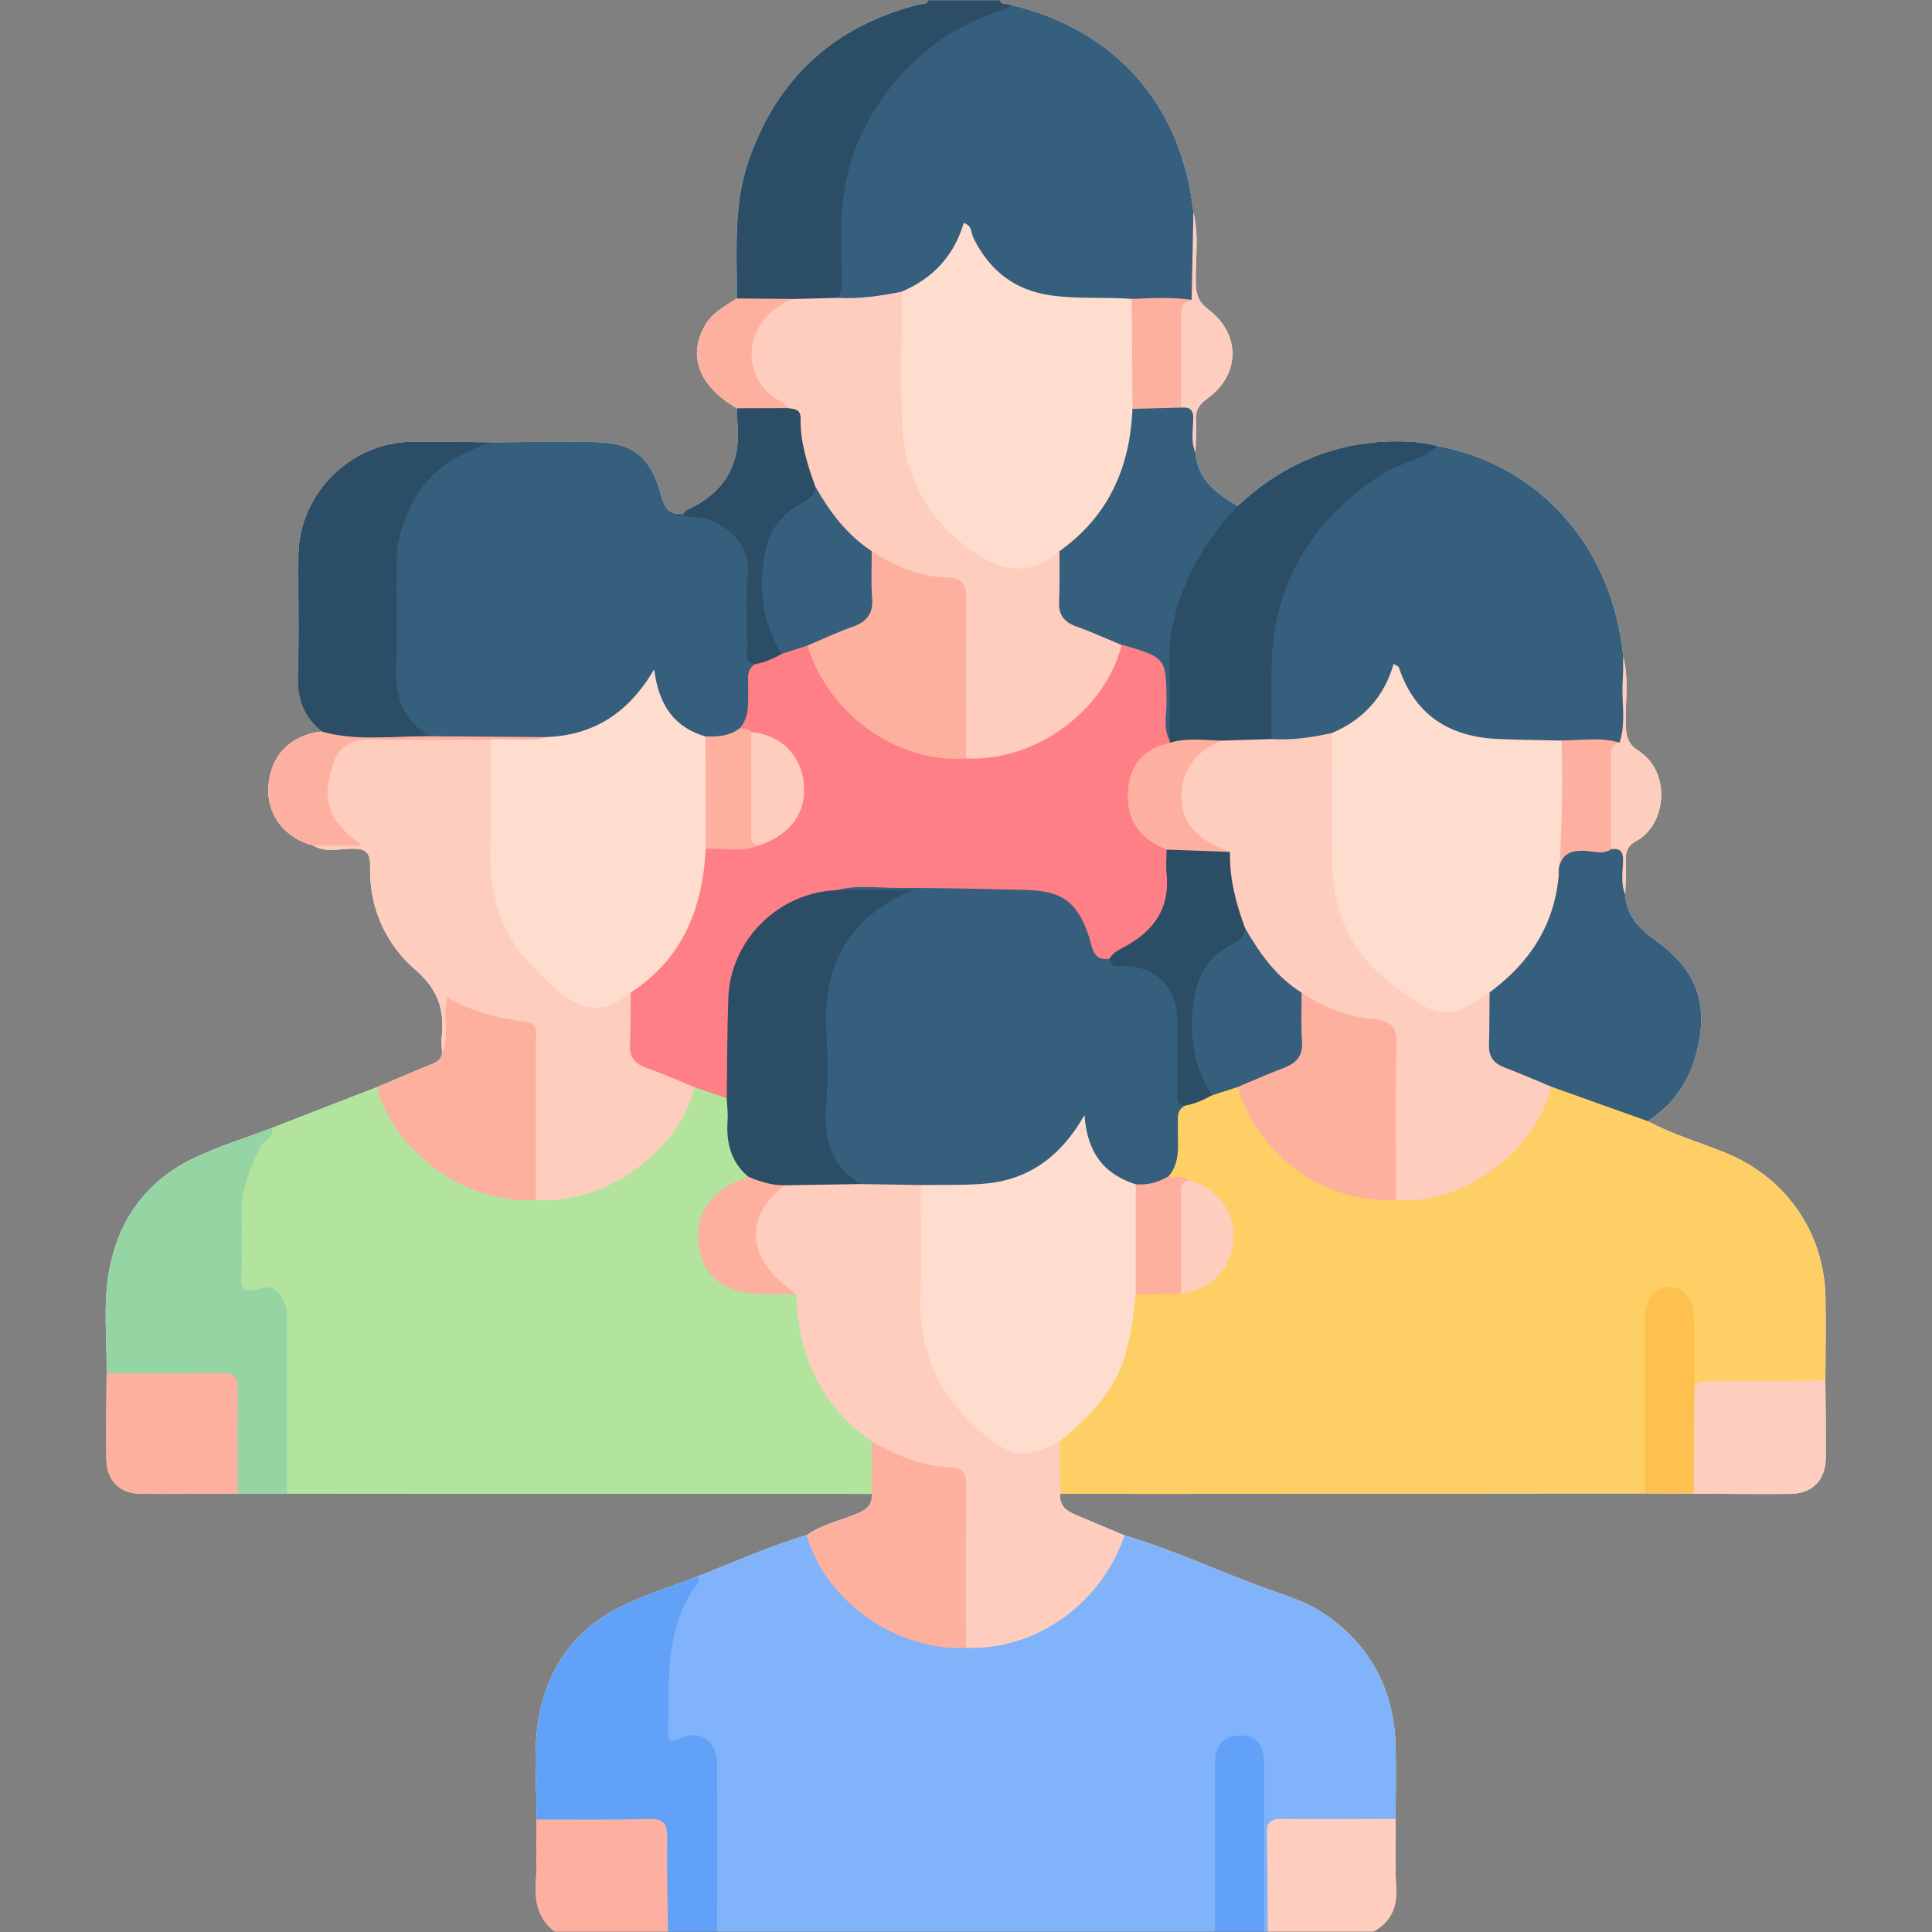 <svg width="512" height="512" xmlns="http://www.w3.org/2000/svg" xml:space="preserve" version="1.1">

 <rect width="100%" height="100%" fill="#808080" stroke="none"/>

 <g>
  <title>Layer 1</title>
  <g id="svg_1">
   <path id="svg_2" fill="#FEFEFE" d="m85.24,193.85c-0.32,0.95 -1.35,1.17 -2.22,1.44c-7.19,2.19 -10.29,7.51 -10.54,14.53c-0.23,6.15 3.87,10.66 11.3,13.37c0.1,0.03 0.2,0.05 0.3,0.07c3.34,0.8 6.74,0.31 10.11,0.41c0.46,0.01 0.88,0.05 1.28,0.12c2.63,0.44 3.91,2.05 3.93,5.07c0.08,12.87 6.01,22.86 15.49,31c1.91,1.64 3.02,3.48 3.38,5.71c0.12,0.67 0.16,1.37 0.14,2.11c-0.11,3.59 0.09,7.2 -0.1,10.79c0,0.05 -0.01,0.1 -0.01,0.15c-0.31,2.83 -2.27,4.14 -4.65,5.12c-4.29,1.78 -8.64,3.44 -12.98,5.06c-0.08,0.03 -0.15,0.06 -0.23,0.09c-0.08,0.03 -0.15,0.07 -0.23,0.1c-9.21,4.04 -18.7,7.37 -28.07,11.01c-0.03,0.01 -0.07,0.03 -0.1,0.04c-0.71,0.3 -1.42,0.59 -2.13,0.88c-4.98,2 -10.07,3.73 -15.02,5.8c-15.96,6.69 -25.37,20.78 -25.46,38.12c-0.03,6.37 -0.05,12.73 0.06,19.11c0,0.26 0.01,0.53 0.01,0.79l0,0.09c0.18,6.6 -0.04,13.2 0.12,19.8c0.16,6.79 2.94,9.6 9.79,9.77c7.57,0.18 15.14,-0.03 22.72,0.07c0.29,0 0.58,0.01 0.87,0.02l0.28,0c3.96,-0.16 7.92,-0.14 11.88,-0.05c0.29,0.01 0.59,0.01 0.88,0.02c0.13,0 0.26,0.01 0.39,0.01c18.31,-0.34 36.63,-0.11 54.94,-0.14c30.13,-0.04 60.26,-0.02 90.4,0c2.65,0 5.33,-0.21 7.93,0.54c0.33,0.35 0.61,0.69 0.84,1.02c-51.5,-0.03 -103,-0.07 -154.5,-0.11l-13.04,0c-8.6,0.04 -17.2,0.19 -25.8,0.09c-5.49,-0.07 -8.92,-3.55 -9,-9.1c-0.11,-7.6 0.02,-15.21 0.05,-22.82c0.13,-9.25 -1.03,-18.53 0.77,-27.73c2.65,-13.59 10.2,-23.58 22.67,-29.46c6.56,-3.09 13.54,-5.25 20.34,-7.83c9.31,-3.61 18.63,-7.23 27.94,-10.85c4.5,-1.9 8.97,-3.85 13.5,-5.67c1.72,-0.69 3.45,-1.19 3.69,-3.41c-0.04,-1.33 -0.24,-2.67 -0.1,-3.98c0.8,-7.24 -0.84,-12.74 -6.98,-18.03c-7.91,-6.82 -12.26,-16.47 -11.99,-27.38c0.09,-3.87 -1.32,-4.78 -4.92,-4.7c-3.38,0.08 -6.93,1.06 -10.19,-0.83c-7.55,-1.94 -12.31,-8.19 -11.86,-15.58c0.5,-8.21 5.82,-13.73 14.12,-14.65z" class="st0"/>
   <path id="svg_3" fill="#FEFEFE" d="m231.02,396.62c1.16,2.09 0.31,3.68 -2.77,5.3c-4.43,2.32 -9.36,3.47 -13.82,5.74c-0.01,0 -0.02,0.01 -0.03,0.01c-0.11,0.04 -0.23,0.07 -0.34,0.11c-9.76,3.21 -19.04,7.71 -28.78,10.97c-0.1,0.03 -0.21,0.07 -0.31,0.1c-0.46,0.17 -0.92,0.35 -1.38,0.52c-5.29,2 -10.58,4.03 -15.73,6.34c-15.58,7.01 -23.68,19.27 -24.43,36.27c-0.3,6.72 -0.07,13.47 -0.01,20.21l0,0.23c0.01,0.17 0.01,0.34 0.02,0.51c0.12,3.15 0.2,6.31 0,9.44c-0.44,6.84 0.22,13.42 3.6,19.53c-4.3,-3.22 -5.3,-7.61 -5.03,-12.74c0.31,-5.65 0.12,-11.31 0.15,-16.97c0.2,-9.43 -1.1,-18.91 0.85,-28.26c2.58,-12.42 9.49,-21.93 20.66,-27.73c6.71,-3.48 14.1,-5.65 21.18,-8.41c9.6,-3.76 19,-8.04 28.92,-10.95c4.09,-2.95 9.08,-3.82 13.59,-5.81c2.15,-0.96 3.68,-2.08 3.66,-4.41z" class="st0"/>
   <path id="svg_4" fill="#FEFEFE" d="m246,0.1c-0.17,2.6 -2.48,2.34 -4.04,2.82c-28.59,8.76 -45.47,31.48 -45.63,61.44c-0.03,4.82 0.42,9.66 -0.36,14.46c-0.03,0.1 -0.06,0.19 -0.1,0.28c-0.07,0.21 -0.17,0.4 -0.27,0.58c-0.7,1.17 -1.94,1.81 -3.02,2.63c-8.55,6.51 -8.61,15.91 -0.14,22.58c1.18,0.93 2.67,1.53 3.34,2.99c0.05,0.1 0.1,0.21 0.14,0.32c0.01,0.03 0.02,0.06 0.03,0.09c1.95,15.07 -0.57,20.83 -12.88,27.72c-0.42,0.23 -0.86,0.47 -1.31,0.71c-0.18,0.1 -0.36,0.19 -0.54,0.29c-4.35,1 -5.97,-2.08 -7.25,-5.16c-4.79,-11.5 -7.51,-13.38 -20.13,-13.4c-7.95,0 -15.9,-0.01 -23.86,0.03c-1.06,-0.02 -2.13,-0.04 -3.19,-0.04c-0.9,-0.02 -1.8,-0.03 -2.7,-0.03c-4.86,-0.03 -9.71,0.01 -14.56,0.11c-16.26,0.32 -28.94,13.26 -29.03,29.48c-0.05,8.15 0.12,16.3 -0.05,24.45c-0.16,7.36 -0.37,14.66 4.89,20.71c0,0.26 -0.03,0.49 -0.1,0.69c-4.78,-3.81 -6.53,-8.69 -6.31,-14.86c0.38,-10.64 0.04,-21.3 0.15,-31.96c0.17,-16.12 13.83,-29.77 29.96,-29.94c6.99,-0.08 13.98,0.08 20.96,0.13c9.45,-0.03 18.9,-0.25 28.34,-0.04c9.3,0.2 13.87,4 16.5,12.88c0.93,3.15 1.56,6.7 6.21,6.05c0.35,-0.34 0.63,-0.81 1.05,-1c10.57,-4.82 14.71,-13.09 13.18,-24.44c-0.11,-0.81 0.01,-1.65 0.03,-2.47c-10.19,-5.84 -13.23,-14.1 -8.29,-22.26c1.98,-3.26 5.23,-4.88 8.24,-6.84c0.08,-12.25 -1,-24.64 3.1,-36.49c7.57,-21.87 22.65,-35.71 45.12,-41.42c0.91,-0.24 2.06,0.14 2.52,-1.09z" class="st0"/>
   <path id="svg_5" fill="#FEFEFE" d="m289.81,12.1c-6.63,-4.93 -14.26,-7.74 -22.23,-9.69c-0.01,-0.01 -0.02,-0.01 -0.03,-0.01c-0.24,-0.09 -0.5,-0.17 -0.76,-0.24c-0.98,-0.27 -1.93,-0.57 -1.79,-2.06c0.53,1.49 2.02,0.64 2.93,1.2c27.71,6.58 45.29,26.58 48.33,54.97c1.56,6.2 0.47,12.5 0.63,18.75c0.08,3.01 0.7,5.01 3.35,7.01c8.73,6.61 8.42,17.42 -0.48,23.74c-2.19,1.54 -2.99,3.18 -2.84,5.76c0.17,2.8 -0.06,5.63 -0.11,8.45c0.55,7.21 5.61,10.85 11.16,14.11c12.73,-11.81 27.62,-17.82 45.11,-17.05c2.68,0.12 5.28,0.45 7.84,1.16c27.27,5.07 46.49,26.92 49.29,56.02c1.52,5.87 0.47,11.83 0.62,17.74c0.07,3.01 0.5,5.16 3.36,7c9.01,5.79 7.24,19.75 -0.54,23.9c-2.15,1.14 -2.94,2.79 -2.8,5.25c0.16,2.97 -0.09,5.96 -0.16,8.94c0.33,5.49 3.65,9.06 7.84,12.03c11.36,8.03 14.56,17.28 10.8,30.82c-2.05,7.36 -6.26,13.05 -12.62,17.2c0.63,-2.66 2.97,-4.03 4.66,-5.85c8.13,-8.78 9.63,-19.02 6.48,-30.13c-1.27,-4.47 -4.39,-7.65 -8.42,-10.09c-5.45,-3.29 -9.83,-7.49 -9.84,-14.56c-0.01,-2.16 0.13,-4.34 -0.03,-6.49c-0.1,-1.37 0.01,-2.6 0.34,-3.73c0.07,-0.24 0.15,-0.47 0.24,-0.7c0.66,-1.7 1.84,-3.18 3.53,-4.6c6.82,-5.72 6.88,-14.41 0.11,-20.3c-1.97,-1.71 -3.14,-3.52 -3.74,-5.6c-0.08,-0.27 -0.14,-0.53 -0.2,-0.8c-0.25,-1.13 -0.35,-2.34 -0.33,-3.65c0.08,-5.31 0.53,-10.65 -0.37,-15.94c-1.65,-15.77 -7.51,-29.47 -19.3,-40.48c-8.42,-7.86 -18.18,-12.73 -29.44,-14.78c-0.28,-0.05 -0.55,-0.1 -0.83,-0.15c-0.5,-0.09 -1.01,-0.18 -1.51,-0.25c-16.84,-2.6 -31.78,2.18 -45.23,12.68c-1.43,1.12 -2.62,2.58 -4.52,2.98c-0.23,-0.05 -0.46,-0.11 -0.69,-0.18c-0.14,-0.04 -0.28,-0.08 -0.43,-0.13c-6.2,-1.96 -10.85,-7.81 -11.56,-14.65c0.01,-2.5 0.1,-4.99 -0.01,-7.48c-0.05,-1.13 0.06,-2.14 0.33,-3.08c0.06,-0.19 0.12,-0.38 0.18,-0.56c0.56,-1.53 1.58,-2.85 3.07,-4.11c7.69,-6.54 7.77,-14.48 0.19,-21.21c-1.55,-1.37 -2.55,-2.82 -3.13,-4.46c-0.18,-0.49 -0.32,-0.99 -0.42,-1.52c-0.17,-0.86 -0.25,-1.77 -0.26,-2.74c-0.02,-5.97 0.55,-11.96 -0.4,-17.91c-1.82,-18.62 -10.44,-33.41 -25.37,-44.53z" class="st0"/>
   <path id="svg_6" fill="#FEFEFE" d="m370,500.42c0.27,5.19 -1.51,8.98 -6.04,11.48c7.2,-8.79 3.79,-19.25 4.58,-29.05l0.03,-0.36c0,-0.16 -0.01,-0.32 0,-0.48c-0.15,-9.14 0.9,-18.34 -1.04,-27.41c-2.86,-13.46 -10.39,-23.52 -23.15,-28.72c-15.41,-6.28 -30.99,-12.18 -46.59,-18.03c-0.02,-0.01 -0.05,-0.02 -0.07,-0.03c-0.19,-0.08 -0.39,-0.15 -0.58,-0.23c-4.51,-1.77 -9.14,-3.26 -13.41,-5.53c-3.02,-1.61 -3.83,-3.21 -2.77,-5.36c0.04,3 2.45,4.06 4.89,5.08c4.06,1.72 8.13,3.43 12.2,5.14c12.12,3.58 23.61,8.86 35.41,13.29c6.05,2.27 12.42,3.95 17.82,7.69c12.25,8.47 18.22,20.37 18.58,35.13c0.15,6.32 0,12.65 -0.02,18.98c0.03,6.14 -0.16,12.29 0.16,18.41z" class="st0"/>
   <path id="svg_7" fill="#FEFEFE" d="m483.85,386.26c-0.05,6.07 -3.56,9.59 -9.6,9.64c-8.47,0.07 -16.94,-0.03 -25.41,-0.06c-4.29,-0.03 -8.59,-0.05 -12.88,-0.08c-41.03,0.04 -82.05,0.09 -123.08,0.13c-10.48,0.01 -20.97,-0.01 -31.45,-0.01c0.19,-0.3 0.42,-0.61 0.68,-0.93c1.94,-0.67 3.95,-0.62 5.94,-0.62c48.31,-0.02 96.61,-0.01 144.92,0c0.83,0 1.66,0.02 2.48,0.14c0.17,0 0.34,-0.01 0.51,-0.01c0.3,-0.01 0.59,-0.01 0.89,-0.02c3.7,-0.08 7.39,-0.12 11.08,0.02c0.22,0.01 0.45,0.02 0.67,0.03l0.25,0c7.21,-0.1 14.42,0.01 21.64,-0.05c9.49,-0.06 11.86,-2.4 11.93,-11.71c0.04,-5.31 -0.08,-10.62 0.06,-15.92l0,-0.01c0,-0.32 -0.01,-0.63 -0.01,-0.95c-0.08,-9.47 0.9,-18.98 -0.87,-28.4c-2.73,-14.49 -10.87,-24.69 -24.44,-30.51c-5.2,-2.23 -10.57,-4.02 -15.8,-6.16c-1.81,-0.73 -3.89,-1.17 -4.72,-3.32c0.02,-0.11 0.04,-0.22 0.07,-0.33c6.58,3.57 13.8,5.6 20.69,8.43c15.88,6.51 26.05,20.99 26.37,38.31c0.14,7.32 -0.01,14.65 -0.03,21.97c0.04,6.81 0.17,13.61 0.11,20.42z" class="st0"/>
   <path id="svg_8" fill="#80B3FA" d="m369.84,482.01c-0.41,0.36 -0.85,0.64 -1.3,0.84c-1.67,0.77 -3.54,0.59 -5.35,0.61c-6.82,0.07 -13.65,0.14 -20.46,-0.01c-3.92,-0.09 -5.32,1.58 -5.22,5.35c0.14,5.48 0.07,10.98 0.01,16.47c-0.02,2.31 0.15,4.7 -1.55,6.63l-1,0c-1.81,-2.1 -1.51,-4.66 -1.52,-7.13c-0.04,-11.63 0.04,-23.26 -0.04,-34.89c-0.04,-5.7 -1.4,-7.92 -4.63,-8.01c-3.53,-0.09 -5.2,2.34 -5.24,8.01c-0.08,11.63 0,23.26 -0.05,34.89c-0.01,2.47 0.3,5.03 -1.51,7.13l-131.96,0c-1.7,-1.95 -1.44,-4.34 -1.45,-6.65c-0.04,-11.64 0.04,-23.28 -0.04,-34.93c-0.06,-7.47 -1.28,-8.59 -8.79,-8c-2.31,0.18 -3.79,-0.61 -3.83,-2.77c-0.3,-13.99 -1.4,-28.19 7.68,-40.18c0.4,-0.53 0.82,-1.06 1.26,-1.58c9.6,-3.76 19,-8.04 28.92,-10.95c0.21,0.27 0.42,0.55 0.63,0.83c3.44,4.74 5.74,10.19 9.98,14.55c8.75,9.04 19.3,13.03 31.55,13.41l0.04,0c0.29,-0.01 0.58,-0.03 0.86,-0.05c16.93,-0.94 29.76,-8.52 37.87,-23.82c0.75,-1.42 1.25,-3.04 2.44,-4.17c0.27,-0.25 0.57,-0.47 0.91,-0.67c12.12,3.58 23.61,8.86 35.41,13.29c6.05,2.27 12.42,3.95 17.82,7.69c12.25,8.47 18.22,20.37 18.58,35.13c0.15,6.32 0,12.65 -0.02,18.98z" class="st1"/>
   <path id="svg_9" fill="#61A1F8" d="m190.02,511.9l-12.99,0c-1.57,-1.77 -1.52,-3.96 -1.54,-6.11c-0.06,-5.3 0.04,-10.6 -0.04,-15.89c-0.09,-5.75 -0.61,-6.32 -6.23,-6.4c-6.95,-0.1 -13.91,0.01 -20.86,-0.05c-1.66,-0.02 -3.37,0.11 -4.92,-0.52c-0.44,-0.18 -0.87,-0.42 -1.28,-0.74c0.2,-9.43 -1.1,-18.91 0.85,-28.26c2.58,-12.42 9.49,-21.93 20.66,-27.73c6.71,-3.48 14.1,-5.65 21.18,-8.41c0.11,0.3 0.35,0.69 0.43,0.96c0.03,0.11 0.03,0.2 -0.01,0.25c-9.13,11.88 -8,25.88 -8.22,39.59c-0.03,2.08 -0.16,3.53 2.99,2.13c5.66,-2.5 9.92,0.54 9.96,6.76c0.09,14.8 0.03,29.61 0.02,44.42z" class="st2"/>
   <path id="svg_10" fill="#2B4D66" d="m267.93,1.3c-0.07,0.43 -0.18,0.8 -0.35,1.11c-0.84,1.68 -2.83,1.89 -4.43,2.53c-21.31,8.55 -34.07,24.18 -38.29,46.67c-1.32,7.04 -0.27,14.26 -0.54,21.39c-0.08,2.13 0.04,4.38 -1.49,5.94c-0.14,0.14 -0.28,0.27 -0.44,0.39c-0.27,0.21 -0.58,0.41 -0.93,0.58c-3.68,1.06 -7.45,0.47 -11.19,0.64c-0.22,-0.01 -0.43,-0.03 -0.65,-0.03c-0.73,-0.04 -1.46,-0.06 -2.2,-0.06c0,0 0,0 -0.01,0c-2.62,-0.03 -5.25,0.11 -7.89,0.1c-1.38,-0.01 -2.95,0.42 -3.92,-0.88c-0.13,-0.16 -0.24,-0.35 -0.34,-0.57l0,-0.01c0.08,-12.25 -1,-24.64 3.1,-36.49c7.57,-21.87 22.65,-35.71 45.12,-41.42c0.91,-0.24 2.06,0.14 2.52,-1.09l19,0c0.53,1.49 2.02,0.64 2.93,1.2z" class="st3"/>
   <path id="svg_11" fill="#FEB0A0" d="m177.03,511.9l-29.99,0c-4.3,-3.22 -5.3,-7.61 -5.03,-12.74c0.31,-5.65 0.12,-11.31 0.15,-16.97l1.26,0c9.56,-0.01 19.12,0.1 28.66,-0.14c3.87,-0.1 4.79,1.37 4.73,4.95c-0.13,8.3 0.12,16.6 0.22,24.9z" class="st4"/>
   <path id="svg_12" fill="#FECDBD" d="m363.96,511.9l-27.99,0c-0.06,-8.65 -0.02,-17.31 -0.24,-25.96c-0.09,-3.18 1.22,-3.95 4.14,-3.92c9.57,0.11 19.13,0.02 28.7,-0.01l1.27,0c0.03,6.14 -0.16,12.29 0.16,18.41c0.27,5.19 -1.51,8.98 -6.04,11.48z" class="st5"/>
   <path id="svg_13" fill="#61A1F8" d="m321.98,511.9c0,-14.83 -0.02,-29.65 0,-44.48c0.01,-5.13 2.39,-7.6 7.08,-7.5c3.95,0.08 5.91,2.51 5.92,7.5c0.02,14.83 0,29.65 0,44.48c-4.34,0 -8.67,0 -13,0z" class="st2"/>
   <path id="svg_14" fill="#B2E49E" d="m230.97,395.89l-0.43,0c-51.5,-0.03 -103,-0.07 -154.5,-0.11c-0.39,-0.43 -0.67,-0.87 -0.88,-1.34c-0.75,-1.65 -0.53,-3.51 -0.54,-5.29c-0.05,-12.45 0.02,-24.9 -0.04,-37.36c-0.03,-7.31 -0.82,-8.18 -8.17,-8.46c-2.35,-0.09 -3.53,-1.15 -3.55,-3.21c-0.08,-9.75 -1.5,-19.59 1.57,-29.17c1.2,-3.73 2.86,-7.18 5.48,-10.03c0.64,-0.7 1.35,-1.37 2.12,-1.99c9.31,-3.61 18.63,-7.23 27.94,-10.85c0.25,0.23 0.48,0.47 0.7,0.72c1.86,2.14 2.49,5.01 4,7.37c8.63,13.35 20.62,20.44 36.52,20.5l0.85,0c18.62,0.08 31.54,-8.86 39.8,-25.17c0.59,-1.18 0.9,-2.53 1.84,-3.53c0.06,-0.08 0.13,-0.15 0.21,-0.21c0.04,-0.05 0.07,-0.08 0.11,-0.11c3.35,-0.46 6.07,0.83 8.61,2.66c0.17,0.12 0.33,0.24 0.49,0.36c0.14,0.11 0.28,0.22 0.42,0.33c0.32,0.58 0.66,1.2 0.63,1.85c-0.29,6.67 0.83,13.01 4.18,18.87c-0.02,0.03 -0.03,0.06 -0.05,0.09c-0.01,0.03 -0.02,0.05 -0.04,0.07c-1.1,1.96 -3.28,2.48 -5,3.6c-5.33,3.51 -8.02,10.21 -6.31,15.91c2.05,6.78 6.35,9.99 13.44,10.28c2.47,0.1 5.01,-0.31 7.47,0c0.65,0.07 1.3,0.2 1.94,0.41c0.45,0.14 0.88,0.31 1.32,0.53c1.7,2.23 1.97,4.9 2.16,7.54c0.8,11.1 6,19.85 14.2,27.06c1.59,1.4 3.46,2.57 4.34,4.56c0.12,0.25 0.22,0.52 0.3,0.8c0.03,0.09 0.05,0.18 0.07,0.27c0.09,4.4 1.53,8.92 -1.2,13.05z" class="st6"/>
   <path id="svg_15" fill="#365E7D" d="m200.4,175.89c0,0.02 -0.01,0.04 -0.01,0.06c-0.02,0.07 -0.03,0.14 -0.04,0.21c-0.66,3.5 -1.1,7.02 -0.98,10.61c0.07,2.36 -0.46,4.55 -2.08,6.3c-0.16,0.17 -0.32,0.33 -0.49,0.48c-0.05,0.05 -0.11,0.09 -0.16,0.14c-2.53,2.2 -5.53,2.82 -8.78,2.6c-0.11,0 -0.23,-0.01 -0.35,-0.02c-0.19,-0.03 -0.37,-0.07 -0.55,-0.11c-7.5,-1.62 -11.77,-6.8 -14.46,-14.59c-7.49,9.9 -16.84,15.13 -28.85,14.84l-0.34,0c-4.06,-0.07 -8.13,-0.01 -12.18,0.03c-0.18,0.01 -0.36,0.01 -0.54,0.01c-0.19,0 -0.38,0 -0.56,0.01c-5.08,0.04 -10.15,0.02 -15.21,-0.34c-0.03,-0.01 -0.05,-0.02 -0.08,-0.03c-0.73,-0.22 -1.41,-0.48 -2.06,-0.77c-0.16,-0.07 -0.32,-0.14 -0.48,-0.21c-0.04,-0.02 -0.08,-0.04 -0.12,-0.06c-5.47,-2.68 -8.03,-7.61 -8.26,-13.89c-0.43,-11.46 -0.55,-22.95 0.04,-34.4c0.41,-8.01 3.74,-15.11 9.19,-21.1c3.15,-3.47 6.83,-5.88 11.04,-7.25c1.87,-0.6 3.84,-1 5.91,-1.19c9.45,-0.03 18.9,-0.25 28.34,-0.04c9.3,0.2 13.87,4 16.5,12.88c0.93,3.15 1.56,6.7 6.21,6.05c0.69,-0.07 1.36,-0.1 2.02,-0.1c9.97,-0.14 16.19,6.19 16.42,16.71c0.18,7.72 -0.92,15.51 0.91,23.17z" class="st7"/>
   <path id="svg_16" fill="#FECDBD" d="m184.15,288.16c-4.14,16.3 -23.08,31.19 -42.11,29.82c-0.36,-0.42 -0.64,-0.85 -0.85,-1.31c-0.75,-1.66 -0.6,-3.53 -0.61,-5.34c-0.04,-10.98 -0.12,-21.96 0.04,-32.93c0.06,-4.25 -1.45,-6.47 -5.8,-6.97c-5.13,-0.6 -10.03,-2.17 -14.9,-4.98c-0.76,2.84 -0.14,5.31 -0.45,7.69c-0.21,1.51 0.17,3.33 -1.16,4.33c-0.29,0.22 -0.67,0.4 -1.15,0.53c-0.04,-1.33 -0.24,-2.67 -0.1,-3.98c0.8,-7.24 -0.84,-12.74 -6.98,-18.03c-7.91,-6.82 -12.26,-16.47 -11.99,-27.38c0.09,-3.87 -1.32,-4.78 -4.92,-4.7c-3.38,0.08 -6.93,1.06 -10.19,-0.83c0.35,-0.35 0.72,-0.61 1.1,-0.82c2.29,-1.23 5,-0.35 7.74,-0.82c-5.82,-4.39 -6.9,-10.3 -5.92,-16.83c0.72,-4.78 3.22,-8.14 7.01,-9.79c0.43,-0.19 0.88,-0.36 1.34,-0.5c1.27,-0.4 2.66,-0.63 4.16,-0.68c4.57,-0.16 9.12,0.1 13.67,0.41c0.26,0.01 0.51,0.03 0.77,0.05l0.06,0c0.28,0.02 0.57,0.04 0.86,0.06c5.28,0.35 10.57,0.7 15.88,0.44c0.21,0.14 0.4,0.28 0.56,0.43c0.05,0.05 0.09,0.09 0.13,0.13c0.09,0.1 0.18,0.19 0.25,0.29c1.12,1.43 0.76,3.32 0.78,5.02c0.09,8.47 0.01,16.94 0.04,25.41c0.07,15.29 6.52,27.1 19.25,35.59c4.35,2.9 8.56,4.39 13.32,1.04c0.89,-0.63 2,-1.09 3.18,-0.58c0.03,0.01 0.05,0.02 0.08,0.03c0.01,0 0.01,0.01 0.02,0.01c2.08,3.71 1.1,7.76 1.07,11.63c-0.03,4.04 1.5,6.29 5.26,7.85c3.53,1.48 7.88,1.7 10.3,5.31c0.09,0.13 0.18,0.26 0.26,0.4z" class="st5"/>
   <path id="svg_17" fill="#94D5A3" d="m76.04,394.46l0,1.32l-13.04,0c-0.38,-0.42 -0.67,-0.86 -0.87,-1.31c-0.77,-1.65 -0.58,-3.51 -0.6,-5.3c-0.08,-6.31 -0.08,-12.61 -0.02,-18.92c0.04,-3.38 -1.41,-4.75 -4.77,-4.73c-7.3,0.05 -14.6,0.06 -21.9,-0.02c-1.81,-0.02 -3.7,0.16 -5.34,-0.67c-0.44,-0.22 -0.85,-0.5 -1.25,-0.88c0.13,-9.25 -1.03,-18.53 0.77,-27.73c2.65,-13.59 10.2,-23.58 22.67,-29.46c6.56,-3.09 13.54,-5.25 20.34,-7.83c0.12,0.41 0.15,0.76 0.11,1.07c-0.18,1.63 -2.18,2.18 -2.88,3.53c-2.93,5.66 -5.28,11.42 -5.21,17.95c0.06,4.65 -0.05,9.31 0.03,13.96c0.06,3.48 -1.89,8.46 5.49,5.85c3.33,-1.17 6.48,3.04 6.49,7.6c0.03,15.19 -0.01,30.38 -0.02,45.57z" class="st8"/>
   <path id="svg_18" fill="#2B4D66" d="m130,117.22c-1.09,0.38 -2.16,0.78 -3.21,1.22c-6.82,2.75 -12.82,6.59 -16.71,13.44c-3,5.3 -4.9,10.88 -4.98,16.94c-0.13,9.32 0.19,18.64 -0.11,27.95c-0.24,7.87 1.67,14.37 9.04,18.34c-0.09,0.02 -0.17,0.03 -0.26,0.05c-0.36,0.06 -0.73,0.12 -1.09,0.16c-4.33,0.56 -8.68,-0.01 -13.02,0.18c-2.25,0.1 -4.5,-0.01 -6.75,0.32c-0.54,0.08 -1.09,0.19 -1.64,0.33c-2.32,0.59 -4.65,0.13 -6.03,-2.3c-4.78,-3.81 -6.53,-8.69 -6.31,-14.86c0.38,-10.64 0.04,-21.3 0.15,-31.96c0.17,-16.12 13.83,-29.77 29.96,-29.94c6.99,-0.08 13.98,0.08 20.96,0.13z" class="st3"/>
   <path id="svg_19" fill="#FEB09F" d="m257.39,433.09c-0.01,0.88 -0.15,1.74 -0.56,2.49c-0.2,0.41 -0.49,0.78 -0.86,1.11c-17.96,0.98 -36.65,-11.99 -41.91,-28.91c-0.11,-0.31 -0.2,-0.62 -0.29,-0.94c4.09,-2.95 9.08,-3.82 13.59,-5.81c2.15,-0.96 3.68,-2.08 3.66,-4.41c0,-0.23 -0.01,-0.47 -0.05,-0.73c0.03,-4.63 0.07,-9.26 0.1,-13.89c0.25,-0.1 0.49,-0.18 0.73,-0.23c1.27,-0.25 2.46,0.22 3.58,0.78c5.42,2.72 11.16,4.32 17.16,4.96c3.2,0.33 4.82,2.02 4.87,5.17c0.19,13.47 0.19,26.94 -0.02,40.41z" class="st9"/>
   <path id="svg_20" fill="#FEB09F" d="m142.04,275.57c0.01,13.7 0,27.4 0,41.1l0,1.31c-18.67,1.24 -37.26,-12.71 -41.83,-28.99c-0.08,-0.3 -0.16,-0.61 -0.24,-0.91c4.5,-1.9 8.97,-3.85 13.5,-5.67c1.72,-0.69 3.45,-1.19 3.69,-3.41c1.93,-4.18 0.31,-8.68 1.11,-13.43c0.07,-0.42 0.16,-0.84 0.27,-1.27c6.47,3.84 13.52,5.5 20.71,6.5c3.31,0.46 2.79,2.67 2.79,4.77z" class="st9"/>
   <path id="svg_21" fill="#FEB09F" d="m63.04,368.43c-0.18,8.68 -0.06,17.38 -0.04,26.06l0,1.29c-8.6,0.04 -17.2,0.19 -25.8,0.09c-5.49,-0.07 -8.92,-3.55 -9,-9.1c-0.11,-7.6 0.02,-15.21 0.05,-22.82l1.24,0c9.71,0 19.4,0.11 29.1,-0.1c3.57,-0.08 4.52,1.18 4.45,4.58z" class="st9"/>
   <path id="svg_22" fill="#2B4D66" d="m217.07,128.48c0.02,0.64 -0.07,1.23 -0.24,1.76c-0.07,0.23 -0.16,0.45 -0.26,0.66c-0.55,1.16 -1.5,2.09 -2.61,2.95c-10.83,8.41 -13.86,20.39 -8.44,33.17c0.8,1.89 2.07,3.62 2.07,5.78c-0.01,0 0,0.01 0,0.01c0,0.1 0,0.19 -0.01,0.29c-0.01,0.01 -0.02,0.03 -0.03,0.04c-1.65,2.94 -4.02,4.02 -7.2,3.02c-0.12,-0.03 -0.24,-0.07 -0.37,-0.12c-2.75,-0.55 -1.9,-2.76 -1.92,-4.42c-0.08,-6.49 -0.6,-13.04 0.11,-19.45c0.94,-8.45 -6.87,-14.44 -13.42,-15.1c-1,-0.1 -2.09,0.15 -2.99,-0.35c-0.26,-0.13 -0.49,-0.33 -0.71,-0.61c0.35,-0.34 0.63,-0.81 1.05,-1c10.57,-4.82 14.71,-13.09 13.18,-24.44c-0.11,-0.81 0.01,-1.65 0.03,-2.47c0.16,-0.11 0.31,-0.22 0.47,-0.32c3.66,-2.37 7.75,-1.05 11.68,-1.13c0.37,0 0.75,-0.02 1.12,-0.06c0.12,0 0.24,0.01 0.36,0.02c2.44,0.19 4.1,1.41 4.29,4.03c0.44,6.11 2.59,11.82 3.84,17.74z" class="st3"/>
   <path id="svg_23" fill="#FEB0A0" d="m144.83,195.34c-0.5,0.41 -1.01,0.77 -1.52,1.07c-3.95,2.34 -8.05,1.46 -12.18,0.03c-0.27,-0.09 -0.53,-0.18 -0.79,-0.28c-0.1,-0.04 -0.21,-0.07 -0.31,-0.11c-5.1,0 -10.19,0.03 -15.29,0.04c-5.68,0.02 -11.37,0.01 -17.05,-0.11c-5.2,-0.11 -8.37,2.66 -9.59,6.95c-2.22,7.75 -2.68,13.2 7.37,20.86c0.13,0.09 0.26,0.19 0.39,0.29l-12.88,0c-7.55,-1.94 -12.31,-8.19 -11.86,-15.58c0.5,-8.21 5.82,-13.73 14.12,-14.65c2.98,0.85 5.99,1.28 9.01,1.47c5.96,0.38 11.97,-0.18 17.95,-0.21c0.22,-0.01 0.43,-0.01 0.65,-0.01l0.06,0c0.37,0 0.75,0 1.12,0.01c10.27,0.08 20.53,0.16 30.8,0.23z" class="st4"/>
   <path id="svg_24" fill="#FEB09F" d="m206.25,104.66c0.85,0.69 2.2,1.02 2.69,2.05c0.17,0.37 0.23,0.84 0.1,1.45c-4.38,0.01 -8.74,0.03 -13.12,0.04l-0.61,0c-10.19,-5.84 -13.23,-14.1 -8.29,-22.26c1.98,-3.26 5.23,-4.88 8.24,-6.84l0.61,0c4.71,0.04 9.4,0.08 14.1,0.12c0.01,0.56 -0.12,0.97 -0.35,1.3c-0.57,0.84 -1.7,1.13 -2.52,1.69c-8.52,5.88 -8.9,15.91 -0.85,22.45z" class="st9"/>
   <path id="svg_25" fill="#FECF64" d="m483.74,365.84c-0.38,0.41 -0.8,0.73 -1.26,0.96c-0.84,0.44 -1.8,0.61 -2.78,0.61c-10.21,0.05 -20.42,0.43 -30.62,-0.12c-0.02,-0.02 -0.05,-0.05 -0.07,-0.07c-0.03,-0.02 -0.05,-0.04 -0.07,-0.07c-1.79,-1.8 -1.4,-4.17 -1.48,-6.39c-0.17,-4.31 0.25,-8.63 -0.28,-12.93c-0.32,-2.58 -1.78,-4.44 -4.48,-4.52c-2.9,-0.08 -4.52,1.73 -5.02,4.54c-0.31,1.81 -0.25,3.64 -0.25,5.46c-0.01,11.94 0.03,23.89 -0.02,35.83c-0.01,1.79 0.2,3.66 -0.56,5.3c-0.21,0.46 -0.5,0.9 -0.89,1.32c-41.03,0.04 -82.05,0.09 -123.08,0.13c-10.48,0.01 -20.97,-0.01 -31.45,-0.01l-0.44,0c-2.63,-4.12 -1.25,-8.61 -1.19,-12.98c0.03,-0.15 0.07,-0.3 0.11,-0.44c0.07,-0.25 0.16,-0.48 0.26,-0.71c0.73,-1.61 2.17,-2.69 3.47,-3.84c9.02,-7.97 14.89,-17.5 15.23,-29.92c0.06,-1.96 0.48,-3.97 2.1,-5.38c0.13,-0.11 0.26,-0.22 0.4,-0.32c0.05,-0.02 0.1,-0.04 0.15,-0.05c3.39,-1.23 6.92,-0.53 10.39,-0.7c0.37,-0.03 0.74,-0.07 1.1,-0.12c0.34,-0.04 0.66,-0.09 0.98,-0.15l0.01,0c6.52,-1.2 10.7,-5.59 11.56,-12.31c0.83,-6.55 -3.25,-12.31 -10.64,-15.02c-0.12,-0.05 -0.23,-0.09 -0.35,-0.13c-0.31,-0.13 -0.64,-0.23 -0.97,-0.3c-1.41,-0.33 -2.94,-0.36 -3.94,-1.67c-0.02,-0.02 -0.04,-0.04 -0.05,-0.07c-0.01,-0.01 -0.02,-0.02 -0.03,-0.03c0.53,-4.93 1.21,-9.84 1.15,-14.83c-0.03,-1.72 0.73,-3.22 2.22,-4.24c0,-0.01 0.01,-0.01 0.01,-0.01c0.3,-0.19 0.61,-0.36 0.92,-0.52c1.94,-1.02 4.05,-1.62 6.06,-2.5c0.21,-0.1 0.43,-0.19 0.64,-0.3c0.08,-0.03 0.16,-0.07 0.24,-0.11c2.34,-0.61 4.53,-2.05 7.09,-1.49c0.09,0.02 0.18,0.04 0.27,0.07c0.04,0.05 0.08,0.09 0.11,0.14c2.9,3.39 3.93,7.86 6.58,11.43c8.6,11.55 19.92,17.42 34.23,17.3c0.27,0 0.54,0 0.81,-0.01l0.03,0c17.79,0.22 30.05,-8.42 38.16,-23.75c0.86,-1.64 1.24,-3.53 2.49,-4.95c0.04,-0.05 0.08,-0.1 0.13,-0.14c0.04,-0.05 0.09,-0.1 0.14,-0.15c0.61,-0.29 1.27,-0.54 1.9,-0.33c8.19,2.73 16.63,4.86 23.93,9.77c0.01,0 0.01,0.01 0.02,0.01c6.58,3.57 13.8,5.6 20.69,8.43c15.88,6.51 26.05,20.99 26.37,38.31c0.14,7.32 -0.01,14.65 -0.03,21.97z" class="st10"/>
   <path id="svg_26" fill="#365E7D" d="m316.26,78.8c0,0.06 -0.01,0.12 -0.01,0.18c-0.15,0.09 -0.3,0.18 -0.45,0.26c-0.12,0.07 -0.24,0.14 -0.37,0.2c-0.02,0.01 -0.04,0.02 -0.07,0.03c-0.88,0.44 -1.77,0.73 -2.68,0.92c-3.75,0.79 -7.69,-0.17 -11.48,0.16c-0.1,-0.01 -0.19,-0.02 -0.29,-0.02c-0.32,-0.03 -0.64,-0.05 -0.97,-0.06c-6.7,-0.43 -13.43,0.27 -20.16,-0.71c-10.09,-1.46 -17.85,-6.03 -22.53,-15.3c-0.29,-0.58 -0.58,-1.19 -1.82,-1.67c-3.12,7.24 -8.24,12.6 -15.77,15.29c-0.21,0.08 -0.43,0.16 -0.65,0.22c-0.11,0.05 -0.23,0.08 -0.34,0.12c-3.8,1.19 -7.71,1.82 -11.68,2c-1.61,0.07 -3.32,0.13 -4.6,-1.09c-0.14,-0.12 -0.27,-0.26 -0.39,-0.42c1.79,-2.93 1.05,-6.18 0.94,-9.26c-0.44,-12.54 0.28,-24.81 6.36,-36.21c7.74,-14.48 19.06,-24.8 34.68,-30.19c0.97,-0.33 1.94,-0.6 2.81,-1.09c0.41,-0.22 0.79,-0.5 1.14,-0.86c27.71,6.58 45.29,26.58 48.33,54.97c0.33,7.51 0.34,15.02 0,22.53z" class="st7"/>
   <path id="svg_27" fill="#365E7D" d="m430.04,195.05c-0.1,0.72 -0.22,1.44 -0.37,2.16c-0.62,0.08 -1.24,0.14 -1.86,0.18c-0.5,0.04 -1,0.07 -1.5,0.09c-3.81,0.17 -7.63,-0.08 -11.44,-0.03l-0.08,0c-0.3,-0.03 -0.61,-0.04 -0.91,-0.06c-7.09,-0.38 -14.2,0.3 -21.32,-0.7c-9.84,-1.39 -16.79,-6.47 -21.31,-15.15c-0.3,-0.58 -0.57,-1.19 -1.86,-1.95c-2.97,7.47 -8.36,12.6 -15.72,15.56c-0.23,0.11 -0.46,0.2 -0.7,0.29c-0.01,0 -0.02,0.01 -0.03,0.01c-5.18,1.25 -10.32,3 -15.72,1.13c-0.21,-0.15 -0.39,-0.32 -0.55,-0.5c-0.06,-0.06 -0.11,-0.13 -0.15,-0.2c-0.4,-0.53 -0.61,-1.17 -0.66,-1.85c-1.43,-19.55 -0.35,-38.5 12.87,-54.63c7.92,-9.66 17.48,-16.76 29.33,-20.4c0.94,-0.29 1.89,-0.56 2.86,-0.8c27.27,5.07 46.49,26.92 49.29,56.02c0.01,6.95 0.85,13.91 -0.17,20.83z" class="st7"/>
   <path id="svg_28" fill="#FECDBD" d="m298.05,406.92c-0.1,0.3 -0.21,0.6 -0.33,0.9c-6.55,17.75 -23.61,29.59 -41.75,28.87l0,-1.06c0,-13.91 -0.11,-27.81 0.12,-41.71c0.06,-3.94 -1.14,-4.93 -5.02,-5.12c-6.81,-0.33 -13.03,-2.99 -18.97,-6.23c-0.35,-0.19 -0.69,-0.38 -1.03,-0.57c-13.52,-9.5 -19.59,-22.85 -20.07,-39.05c-1.14,-0.38 -2.19,-0.81 -3.16,-1.28c-5.54,-2.74 -8.32,-7.11 -8.68,-13.54c-0.29,-5.25 2.33,-10.31 6.73,-13.46c0.29,-0.2 0.58,-0.4 0.88,-0.59c0.73,-0.45 1.51,-0.86 2.32,-1.21c5.68,-0.79 11.39,-0.29 17.08,-0.35c0.57,0 1.13,-0.02 1.7,-0.04l0.13,0c5.12,0.19 10.29,-0.68 15.35,0.69c0.42,0.27 0.75,0.56 1.01,0.88c0.05,0.06 0.1,0.11 0.13,0.17c1.11,1.5 0.83,3.45 0.85,5.24c0.09,8.97 0.01,17.94 0.04,26.9c0.06,15.5 7.53,26.77 20.08,35.15c3.7,2.47 7.46,3.54 11.61,0.99c0.92,-0.56 1.99,-0.95 3.1,-0.75c0.24,0.05 0.47,0.11 0.71,0.21c0.04,4.64 0.08,9.28 0.11,13.92c-0.03,0.29 -0.05,0.57 -0.03,0.82c0.04,3 2.45,4.06 4.89,5.08c4.06,1.72 8.13,3.43 12.2,5.14z" class="st5"/>
   <path id="svg_29" fill="#365E7D" d="m449.33,279.9c-2.05,7.36 -6.26,13.05 -12.62,17.2c-0.01,0.01 -0.01,0.02 -0.02,0.02c-8.52,-3.05 -17.04,-6.09 -25.56,-9.13l-0.01,0c-0.18,0 -0.36,0 -0.53,-0.02c-5.32,-0.18 -9.77,-2.95 -14.36,-5.16c-1.96,-0.95 -2.55,-3.03 -2.58,-5.11c-0.07,-4.66 -0.51,-9.32 0.34,-13.95c0.04,-0.11 0.08,-0.22 0.13,-0.33c0.06,-0.17 0.14,-0.33 0.22,-0.49c0.82,-1.69 2.24,-2.95 3.61,-4.19c8.17,-7.46 12.98,-16.63 14.23,-27.65c0.45,-2.12 0.78,-3.54 1.28,-4.5c0.23,-0.46 0.52,-0.81 0.87,-1.08c1,-0.77 2.59,-0.87 5.48,-0.94c2.14,-0.04 4.27,-0.16 6.4,-0.4c0.25,-0.02 0.49,-0.05 0.74,-0.08c0.06,-0.01 0.12,-0.01 0.18,-0.02c1.66,-0.08 2.58,0.44 3.01,1.48c0.24,0.57 0.33,1.3 0.32,2.17c-0.04,3.11 -0.34,6.23 0.23,9.33c0.33,5.49 3.65,9.06 7.84,12.03c11.36,8.03 14.56,17.28 10.8,30.82z" class="st7"/>
   <path id="svg_30" fill="#2B4D66" d="m380.92,118.2c-0.44,0.38 -0.88,0.73 -1.35,1.05c-4.24,3 -9.55,3.88 -13.93,6.8c-17.9,11.95 -28.05,28.15 -28.65,49.89c-0.19,6.64 -0.04,13.28 -0.04,19.93c-0.09,0.07 -0.19,0.14 -0.28,0.21c-3.79,2.68 -8.15,0.98 -12.22,1.46c-1.02,-0.1 -2.04,-0.14 -3.06,-0.15c-0.48,-0.01 -0.95,0 -1.43,0.02c-3.2,0.05 -6.39,0.34 -9.58,-0.01c-0.17,-0.08 -0.33,-0.18 -0.48,-0.3c-0.07,-0.05 -0.14,-0.11 -0.2,-0.18c-0.21,-0.2 -0.38,-0.45 -0.52,-0.73c-0.01,-0.1 -0.02,-0.19 -0.03,-0.29c-0.59,-6.4 -0.94,-12.74 -0.7,-18.94c0.53,-13.51 3.86,-26.39 13.51,-37.87c1.54,-1.84 2.94,-3.82 5.23,-4.74c0.25,-0.1 0.51,-0.19 0.78,-0.26c12.73,-11.81 27.62,-17.82 45.11,-17.05c2.68,0.12 5.28,0.45 7.84,1.16z" class="st3"/>
   <path id="svg_31" fill="#365E7D" d="m327.97,134.09c-0.12,0.13 -0.24,0.26 -0.35,0.39c-8.55,9.27 -14.71,19.84 -17.05,32.39c-1.38,7.39 -0.26,14.87 -0.57,22.3c-0.1,2.32 -0.04,4.64 -0.05,6.96c-0.31,-0.05 -0.57,-0.13 -0.8,-0.23c-1.69,-0.72 -1.37,-2.6 -1.48,-4.06c-0.25,-3.14 -0.29,-6.31 -0.05,-9.44c0.34,-4.47 -1.29,-7.31 -5.72,-8.52c-1.41,-0.38 -2.76,-0.99 -4.13,-1.54c-0.28,-0.11 -0.55,-0.22 -0.83,-0.33c-0.05,-0.02 -0.11,-0.04 -0.16,-0.06c-3.96,-1.74 -8.09,-3.07 -12.1,-4.71c-3.29,-1.36 -5.11,-3.56 -5.07,-7.2c0.06,-4.42 -0.35,-8.85 0.28,-13.25c0.01,-0.07 0.02,-0.14 0.03,-0.21c0.06,-0.23 0.13,-0.45 0.22,-0.65c0.55,-1.35 1.65,-2.3 2.74,-3.23c9.48,-8.04 14.39,-18.41 15.74,-30.62c0.18,-1.6 0.1,-3.35 1.5,-4.48c0.15,-0.12 0.31,-0.24 0.5,-0.34c0.05,-0.01 0.09,-0.03 0.14,-0.04c3.74,-1.05 7.54,-0.68 11.33,-0.53c0.29,0.01 0.58,0.02 0.87,0.03l0.03,0c1.71,0.12 2.68,0.75 3.14,1.86c0.3,0.66 0.4,1.48 0.39,2.46c-0.05,2.97 -0.46,5.98 0.29,8.94c0.55,7.21 5.61,10.85 11.16,14.11z" class="st7"/>
   <path id="svg_32" fill="#FECDBD" d="m483.85,386.26c-0.05,6.07 -3.56,9.59 -9.6,9.64c-8.47,0.07 -16.94,-0.03 -25.41,-0.06c-0.41,-0.42 -0.71,-0.88 -0.91,-1.38c-0.31,-0.69 -0.44,-1.44 -0.46,-2.22c-0.23,-7.05 -0.22,-14.11 -0.02,-21.16c0.05,-1.45 0.29,-2.89 1.49,-3.93c0.02,-0.03 0.04,-0.05 0.07,-0.07c1.74,-1.35 3.78,-1.05 5.77,-1.06c9.23,-0.06 18.46,-0.11 27.69,-0.17c0.42,0 0.85,-0.01 1.27,-0.01c0.04,6.81 0.17,13.61 0.11,20.42z" class="st5"/>
   <path id="svg_33" fill="#FEC150" d="m449.01,367.08l0,0.14c-0.05,9.09 -0.1,18.18 -0.16,27.27c0,0.45 -0.01,0.9 -0.01,1.35c-4.29,-0.03 -8.59,-0.05 -12.88,-0.08l0,-1.3c-0.01,-15.05 -0.04,-30.08 -0.02,-45.13c0,-4.91 2.83,-8.36 6.63,-8.23c3.75,0.12 6.31,3.31 6.36,8.01c0.05,5.99 0.06,11.98 0.08,17.97z" class="st11"/>
   <path id="svg_34" fill="#FECDBD" d="m319.76,105.77c-2.19,1.54 -2.99,3.18 -2.84,5.76c0.17,2.8 -0.06,5.63 -0.11,8.45c-1.28,-2.96 -0.63,-6.09 -0.59,-9.12c0.01,-0.74 -0.08,-1.3 -0.27,-1.72c-0.46,-1.04 -1.5,-1.23 -2.96,-1.11c-0.38,-0.41 -0.68,-0.86 -0.9,-1.34c-0.33,-0.7 -0.51,-1.46 -0.53,-2.26c-0.23,-6.91 -0.24,-13.83 0,-20.75c0.04,-1.41 0.38,-2.55 1.12,-3.29c0.61,-0.6 1.48,-0.93 2.68,-0.92c0.14,0 0.29,0.01 0.44,0.02l0,-0.25c0.02,-0.65 0.03,-1.31 0.04,-1.96c0.14,-7 0.28,-14.01 0.42,-21.01c1.56,6.2 0.47,12.5 0.63,18.75c0.08,3.01 0.7,5.01 3.35,7.01c8.73,6.61 8.42,17.42 -0.48,23.74z" class="st5"/>
   <path id="svg_35" fill="#FECDBD" d="m433.65,222.86c-2.15,1.14 -2.94,2.79 -2.8,5.25c0.16,2.97 -0.09,5.96 -0.16,8.94c-1.25,-2.98 -0.61,-6.11 -0.57,-9.15c0.01,-0.68 -0.06,-1.23 -0.22,-1.65c-0.4,-1.13 -1.39,-1.39 -2.95,-1.19c-0.31,-0.27 -0.55,-0.57 -0.74,-0.89c-0.59,-0.95 -0.74,-2.06 -0.78,-3.18c-0.2,-6.6 -0.29,-13.22 0.05,-19.82c0.06,-1.27 0.06,-2.8 0.83,-3.69c0.51,-0.61 1.39,-0.93 2.89,-0.66c0.28,-0.85 0.49,-1.71 0.64,-2.57c0.79,-4.66 -0.15,-9.4 0.2,-14.09c0.14,-1.97 0.12,-3.96 0.17,-5.94c1.52,5.87 0.47,11.83 0.62,17.74c0.07,3.01 0.5,5.16 3.36,7c9.01,5.79 7.24,19.75 -0.54,23.9z" class="st5"/>
   <path id="svg_36" fill="#FECDBD" d="m280.77,146.07c-0.02,4.47 0.09,8.94 -0.1,13.41c-0.15,3.55 1.41,5.44 4.68,6.59c4.03,1.42 7.93,3.22 11.88,4.86c1.01,1.62 0.5,3.19 -0.19,4.74c-6.81,15.42 -18.9,23.86 -35.28,26.49c-2.22,0.35 -4.68,0.63 -6.43,-1.53c-1.04,-2.21 -0.78,-4.57 -0.79,-6.88c-0.04,-10.99 -0.09,-21.98 0.02,-32.97c0.04,-4.05 -1.32,-6.07 -5.64,-6.42c-6.41,-0.51 -12.27,-2.92 -17.61,-6.5c-4.38,-3.29 -8.67,-6.66 -11.79,-11.31c-1.59,-2.37 -2.96,-4.75 -3.45,-7.58c-2.09,-5.85 -4.01,-11.76 -3.91,-18.06c0.04,-2.43 -1.48,-2.51 -3.12,-2.73c-1.73,-2.05 -4.44,-2.71 -6.24,-4.8c-6.43,-7.45 -4.43,-19.41 7.17,-24.13c4.01,-0.11 8.02,-0.21 12.03,-0.32c5.76,0.34 11.4,-0.52 17.01,-1.64c1.76,1.76 1.3,4.03 1.31,6.13c0.06,8.81 -0.07,17.63 0.05,26.45c0.22,16.71 7.52,29.23 22.19,37.5c4.52,2.55 8.67,2.91 13.12,0.21c1.53,-0.96 3.08,-2.14 5.09,-1.51z" class="st5"/>
   <path id="svg_37" fill="#FE7F86" d="m256.01,201.01c18.86,0.88 37.06,-13.16 41.23,-30.08c0.17,0.01 0.34,-0.01 0.5,0.03c11.35,3.39 11.26,3.39 11.41,14.98c0.04,3.39 -0.97,6.92 0.81,10.2c0.01,0.24 0.04,0.48 0.11,0.71c-0.55,1.14 -1.74,1.43 -2.71,2.02c-9.59,5.86 -10.01,17.04 -0.87,23.46c1.21,0.85 2.54,1.55 3.23,2.96c2.59,14.01 0.02,19.91 -11.95,27.33c-1.26,0.78 -2.44,1.69 -3.78,2.35c-3.55,1.04 -5.16,-1.52 -5.77,-3.99c-2.83,-11.51 -10.67,-14.42 -21.39,-13.59c-12.75,0.99 -25.44,-1.58 -38.2,-1.02c-2.15,0.09 -4.31,-0.1 -6.4,0.6c-11.27,1.02 -19.62,6.4 -24.87,16.51c-1.95,3.75 -3.01,7.65 -2.95,11.91c0.09,6.62 0.09,13.25 -0.02,19.87c-0.03,2.04 0.54,4.39 -1.78,5.77c-2.81,-0.96 -5.63,-1.91 -8.44,-2.87c-4.26,-1.73 -8.47,-3.62 -12.81,-5.15c-3.06,-1.08 -4.6,-2.73 -4.41,-6.14c0.25,-4.6 0.15,-9.23 0.2,-13.84c0.47,-1.98 2.24,-2.83 3.56,-4.03c8.07,-7.36 12.89,-16.36 14.28,-27.24c0.33,-2.55 0.21,-5.4 2.43,-7.39c4.1,-1.6 8.49,-0.1 12.63,-1.16c10.78,-2.74 15.01,-13.53 8.72,-22.67c-2.36,-3.43 -5.79,-4.85 -9.62,-5.69c-1.16,-0.4 -2.37,-0.75 -3.13,-1.82c2.76,-3.16 2.18,-7.01 2.26,-10.73c0.05,-2.21 -0.63,-4.65 1.71,-6.25c2.56,-0.49 4.94,-1.44 7.18,-2.77c1.83,-2.13 4.04,-3.24 6.91,-2.6c1.87,1.55 2.55,3.84 3.6,5.88c7.21,13.9 18.52,21.74 34.16,23.19c1.49,0.13 3,0.11 4.17,1.26z" class="st12"/>
   <path id="svg_38" fill="#2B4D66" d="m192.6,291.02c0.12,-8.8 0.1,-17.61 0.4,-26.4c0.53,-15.51 13.27,-28.12 28.8,-28.72c6.45,-0.85 12.93,-0.17 19.4,-0.35c0.61,-0.02 1.37,-0.13 1.73,0.81c-0.23,1.73 -1.84,2.05 -3.11,2.63c-13.24,6.05 -19.52,16.43 -19.41,30.89c0.07,8.82 0.19,17.64 -0.05,26.45c-0.15,5.7 1.2,10.5 5.82,14.12c1.03,0.81 2.03,1.78 1.78,3.34c-6.66,0.11 -13.33,0.22 -19.99,0.32c-3.68,1.22 -7.09,1.25 -9.66,-2.26c-4.67,-3.95 -5.9,-9.12 -5.49,-14.97c0.14,-1.94 -0.14,-3.9 -0.22,-5.86z" class="st3"/>
   <path id="svg_39" fill="#FEB09F" d="m198.32,311.85c3.09,1.3 6.25,2.33 9.66,2.26c-11.25,8.59 -10.07,19.82 3.03,28.83c-2.66,0.01 -5.33,0.04 -7.99,0.04c-10.59,0 -16.54,-4.24 -17.9,-12.75c-1.35,-8.37 3.56,-15.21 13.2,-18.38z" class="st9"/>
   <path id="svg_40" fill="#FEDDCE" d="m187.02,225c-0.82,15.71 -6.09,29.1 -19.89,38.02c-9.95,8.45 -17.16,2.44 -26.62,-7.54c-8.2,-8.65 -11.07,-19.6 -10.55,-31.58c0.4,-9.27 0.08,-18.57 0.07,-27.86c4.92,-0.53 9.92,0.76 14.79,-0.71c12.23,-0.49 21.53,-6.03 28.54,-17.95c1.23,9.64 5.43,15.43 13.59,17.78c0.75,0.7 1.28,1.58 1.34,2.57c0.52,8.21 0.51,16.43 0.01,24.64c-0.05,1.02 -0.61,1.88 -1.28,2.63z" class="st13"/>
   <path id="svg_41" fill="#FEB09F" d="m187.02,225c-0.02,-9.94 -0.04,-19.89 -0.06,-29.83c3.21,0.1 6.35,-0.09 9.04,-2.15c1.09,0.08 2.29,-0.18 3.02,0.99c1.7,1.94 1.48,4.32 1.53,6.64c0.15,7.81 -0.35,15.63 0.52,23.42c-4.57,1.97 -9.38,0.47 -14.05,0.93z" class="st9"/>
   <path id="svg_42" fill="#365E7D" d="m213.99,171.08c-2.28,0.73 -4.56,1.46 -6.83,2.19c-5.29,-8.58 -6.4,-17.76 -4.28,-27.54c1.21,-5.57 4.35,-9.49 9.19,-12.19c1.92,-1.07 3.81,-2.07 4.01,-4.59c3.82,6.72 8.36,12.81 14.94,17.12c5.58,13.67 -1.65,24.28 -17.03,25.01z" class="st7"/>
   <path id="svg_43" fill="#365E7D" d="m227.97,313.79c-7.58,-4.8 -9.79,-11.77 -9.06,-20.45c0.57,-6.76 0.39,-13.62 0.06,-20.42c-0.86,-17.56 6.2,-29.98 22.9,-37.01c-6.69,0 -13.37,0 -20.06,0c5.23,-1.46 10.57,-0.6 15.84,-0.61c11.47,-0.01 22.94,0.27 34.4,0.55c9.66,0.24 13.7,3.46 16.63,12.68c0.84,2.64 0.96,6.2 5.33,5.56c1.99,0.16 3.98,0.35 5.95,0.66c8.28,1.3 13.21,6.95 13.45,15.35c0.22,7.64 -0.47,15.3 0.6,22.92c-2.39,1.3 -1.8,3.58 -1.86,5.65c-0.12,4.53 0.87,9.27 -2.56,13.15c-2.03,3.33 -5.14,3.57 -8.54,3.02c-7.38,-2.05 -12.71,-6.28 -14.44,-15.23c-6.15,8.92 -13.81,13.89 -23.48,15.09c-6.34,0.79 -12.82,1.73 -19.11,-0.66c-5.36,-0.08 -10.71,-0.16 -16.05,-0.25z" class="st7"/>
   <path id="svg_44" fill="#FECDBD" d="m323.93,196.27c4.34,-0.14 8.68,-0.27 13.02,-0.41c5.43,0.36 10.75,-0.44 16.03,-1.61c1.76,1.76 1.3,4.03 1.31,6.14c0.06,9.15 -0.17,18.31 0.07,27.45c0.43,16.54 8,28.77 22.61,36.71c4.35,2.37 8.39,2.75 12.7,0.11c1.51,-0.92 3.07,-2.09 5.08,-1.68c-0.04,4.65 -0.02,9.3 -0.16,13.95c-0.09,3.1 1.3,4.9 4.16,5.98c4.17,1.57 8.26,3.37 12.38,5.08c-3.88,16.68 -23.33,31.61 -41.18,30c-1.69,-1.96 -1.43,-4.36 -1.44,-6.66c-0.04,-10.82 0.02,-21.63 -0.03,-32.45c-0.03,-6.02 -0.4,-6.48 -6.2,-7.48c-6.15,-1.05 -11.94,-2.95 -17.05,-6.64c-7.6,-4.42 -12.58,-11.11 -16.3,-18.89c-3.16,-5.8 -3.56,-12.3 -4.74,-18.6c-1.17,-2.04 -3.51,-2.35 -5.25,-3.53c-5.22,-3.54 -8,-9.7 -6.81,-15.36c1.53,-7.37 4.96,-10.89 11.8,-12.11z" class="st5"/>
   <path id="svg_45" fill="#FEDDCE" d="m244,314.05c5.31,-0.08 10.64,0.07 15.94,-0.28c11.79,-0.77 20.69,-6.46 27.46,-18.26c0.72,10.25 5.44,15.75 13.58,18.34c0.98,1.2 1.46,2.6 1.5,4.13c0.18,6.96 0.18,13.91 0,20.87c-0.04,1.52 -0.45,2.94 -1.52,4.11c-1.01,8.86 -1.88,17.7 -7.08,25.47c-3.56,5.33 -8.15,9.51 -13,13.52c-9.46,4.94 -13.42,4.16 -21.5,-3.03c-10.84,-9.65 -16.11,-21.38 -15.46,-35.99c0.42,-9.61 0.08,-19.25 0.08,-28.88z" class="st13"/>
   <path id="svg_46" fill="#FEB09F" d="m344.93,263.06c5.89,3.93 12.24,6.46 19.38,7.05c3.75,0.31 5.96,1.68 5.8,6.49c-0.45,13.78 -0.16,27.59 -0.17,41.38c-18.48,1.08 -36.3,-11.21 -41.99,-29.9c-0.35,-1.83 1.17,-2.17 2.28,-2.69c1.94,-0.9 3.97,-1.59 5.96,-2.4c7.04,-2.87 7.28,-3.35 7.45,-10.91c0.06,-3.02 -0.91,-6.27 1.29,-9.02z" class="st9"/>
   <path id="svg_47" fill="#365E7D" d="m344.93,263.06c0.02,4.31 -0.18,8.63 0.12,12.91c0.27,3.84 -1.52,5.76 -4.84,7.03c-4.13,1.58 -8.18,3.38 -12.27,5.09c-2.27,0.73 -4.54,1.47 -6.81,2.2c-0.46,-0.19 -0.95,-0.36 -1.28,-0.73c-8.92,-9.89 -6.44,-32.12 4.49,-39.57c1.91,-1.3 3.54,-2.98 5.64,-4c3.85,6.7 8.25,12.89 14.95,17.07z" class="st7"/>
   <path id="svg_48" fill="#2B4D66" d="m329.99,246c-0.19,2.55 -2.16,3.47 -4.06,4.54c-4.67,2.62 -7.81,6.41 -9.02,11.75c-2.23,9.9 -1.19,19.27 4.23,28c-2.25,1.25 -4.59,2.27 -7.15,2.73c-2.72,-0.5 -1.96,-2.67 -1.98,-4.34c-0.07,-6.11 -0.02,-12.23 -0.03,-18.35c-0.02,-8.47 -5.2,-13.89 -13.59,-14.35c-1.63,-0.09 -3.85,0.87 -4.39,-1.88c0.9,-1.73 2.64,-2.41 4.2,-3.27c7.59,-4.18 11.89,-10.18 10.96,-19.24c-0.22,-2.12 -0.01,-4.28 0,-6.42c3.77,-2.13 7.66,-0.37 11.48,-0.26c1.76,0.05 3.54,0.57 5.32,0.87c-0.16,7.03 1.57,13.7 4.03,20.22z" class="st3"/>
   <path id="svg_49" fill="#FEB09F" d="m300.97,342.96c0.01,-9.7 0.01,-19.4 0.02,-29.11c3.09,0.27 5.92,-0.51 8.58,-2.04c1.8,0.45 3.86,-0.45 5.46,1.04c-0.89,7.78 -0.37,15.6 -0.53,23.39c-0.05,2.3 0.23,4.7 -1.49,6.63c-4.01,0.05 -8.03,0.07 -12.04,0.09z" class="st9"/>
   <path id="svg_50" fill="#FECDBD" d="m313.01,342.89c-0.01,-8.57 -0.04,-17.14 -0.01,-25.7c0.01,-1.7 -0.63,-3.82 2.03,-4.32c7.24,1.6 12.27,8.09 11.9,15.34c-0.4,7.8 -5.83,13.52 -13.92,14.68z" class="st5"/>
   <path id="svg_51" fill="#FEDDCE" d="m280.77,146.07c-8.44,7.2 -16.21,5.22 -24.4,-0.97c-10.94,-8.27 -16.66,-19.14 -17.26,-32.52c-0.52,-11.75 -0.1,-23.54 -0.1,-35.31c8.23,-3.52 13.82,-9.47 16.38,-18.18c2.27,0.66 1.94,2.69 2.6,4.02c4.29,8.6 10.87,13.83 20.61,15.18c7.11,0.99 14.23,0.39 21.32,0.92c0.89,0.84 1.37,1.9 1.43,3.09c0.39,7.61 0.36,15.23 0.02,22.84c-0.05,1.2 -0.66,2.21 -1.25,3.21c-0.64,15.55 -6.38,28.49 -19.35,37.72z" class="st13"/>
   <path id="svg_52" fill="#FEB09F" d="m300.13,108.35c-0.07,-9.71 -0.13,-19.42 -0.2,-29.14c5.29,-0.2 10.59,-0.54 15.87,0.27c-2.72,0.58 -2.88,2.52 -2.85,4.85c0.11,7.9 0.04,15.79 0.05,23.69c-4.29,0.12 -8.58,0.23 -12.87,0.33z" class="st9"/>
   <path id="svg_53" fill="#FEDDCE" d="m394.74,262.99c-10.93,7.59 -13.53,7.73 -27.78,-3.76c-9.59,-7.73 -13.91,-18.71 -13.98,-31.12c-0.07,-11.28 -0.01,-22.57 0,-33.85c8.25,-3.51 13.79,-9.51 16.36,-18.34c0.67,0.46 1.27,0.64 1.39,0.99c4.23,12.61 13.39,18.37 26.26,18.93c5.62,0.24 11.26,0.28 16.88,0.42c1.49,1.37 1.57,3.22 1.59,5.03c0.09,6.43 0.14,12.87 -0.02,19.31c-0.1,3.93 -2.76,7.35 -2.36,11.4c-1.18,13.24 -7.79,23.27 -18.34,30.99z" class="st13"/>
   <path id="svg_54" fill="#FDB09F" d="m413.09,231.98c0.98,-11.9 0.94,-23.82 0.78,-35.74c5.12,-0.02 10.27,-0.94 15.33,0.57c-2.59,0.45 -2.25,2.46 -2.25,4.27c0,7.99 0,15.98 0,23.97c-1.65,1.19 -3.59,0.83 -5.3,0.6c-5.05,-0.68 -8.6,0.29 -8.56,6.33z" class="st14"/>
   <path id="svg_55" fill="#FDB09F" d="m325.96,225.77c-5.6,-0.2 -11.2,-0.41 -16.8,-0.61c-6.84,-2.78 -10.67,-7.42 -10.27,-15.24c0.35,-6.94 4.01,-11.54 11.16,-13.08c4.57,-1.39 9.24,-0.66 13.87,-0.56c-6.98,2.57 -10.84,7.76 -10.81,15c0.05,8.18 5.94,11.97 12.85,14.49z" class="st14"/>
   <path id="svg_56" fill="#FEB09F" d="m213.99,171.08c3.93,-1.66 7.79,-3.52 11.8,-4.92c3.8,-1.32 5.67,-3.43 5.33,-7.67c-0.34,-4.12 -0.09,-8.28 -0.1,-12.42c6.09,3.89 12.52,6.88 19.91,6.96c3.8,0.04 5.18,1.66 5.14,5.52c-0.17,14.15 -0.06,28.31 -0.06,42.46c-18.32,1.3 -36.41,-11.69 -42.02,-29.93z" class="st9"/>
   <path id="svg_57" fill="#FECDBD" d="m201.07,224.06c-2.71,-0.48 -2,-2.63 -2.01,-4.32c-0.05,-8.58 -0.03,-17.16 -0.03,-25.74c7.47,0.56 12.98,5.72 13.93,13.06c1.03,7.99 -3.28,14.15 -11.89,17z" class="st5"/>
  </g>
 </g>
</svg>